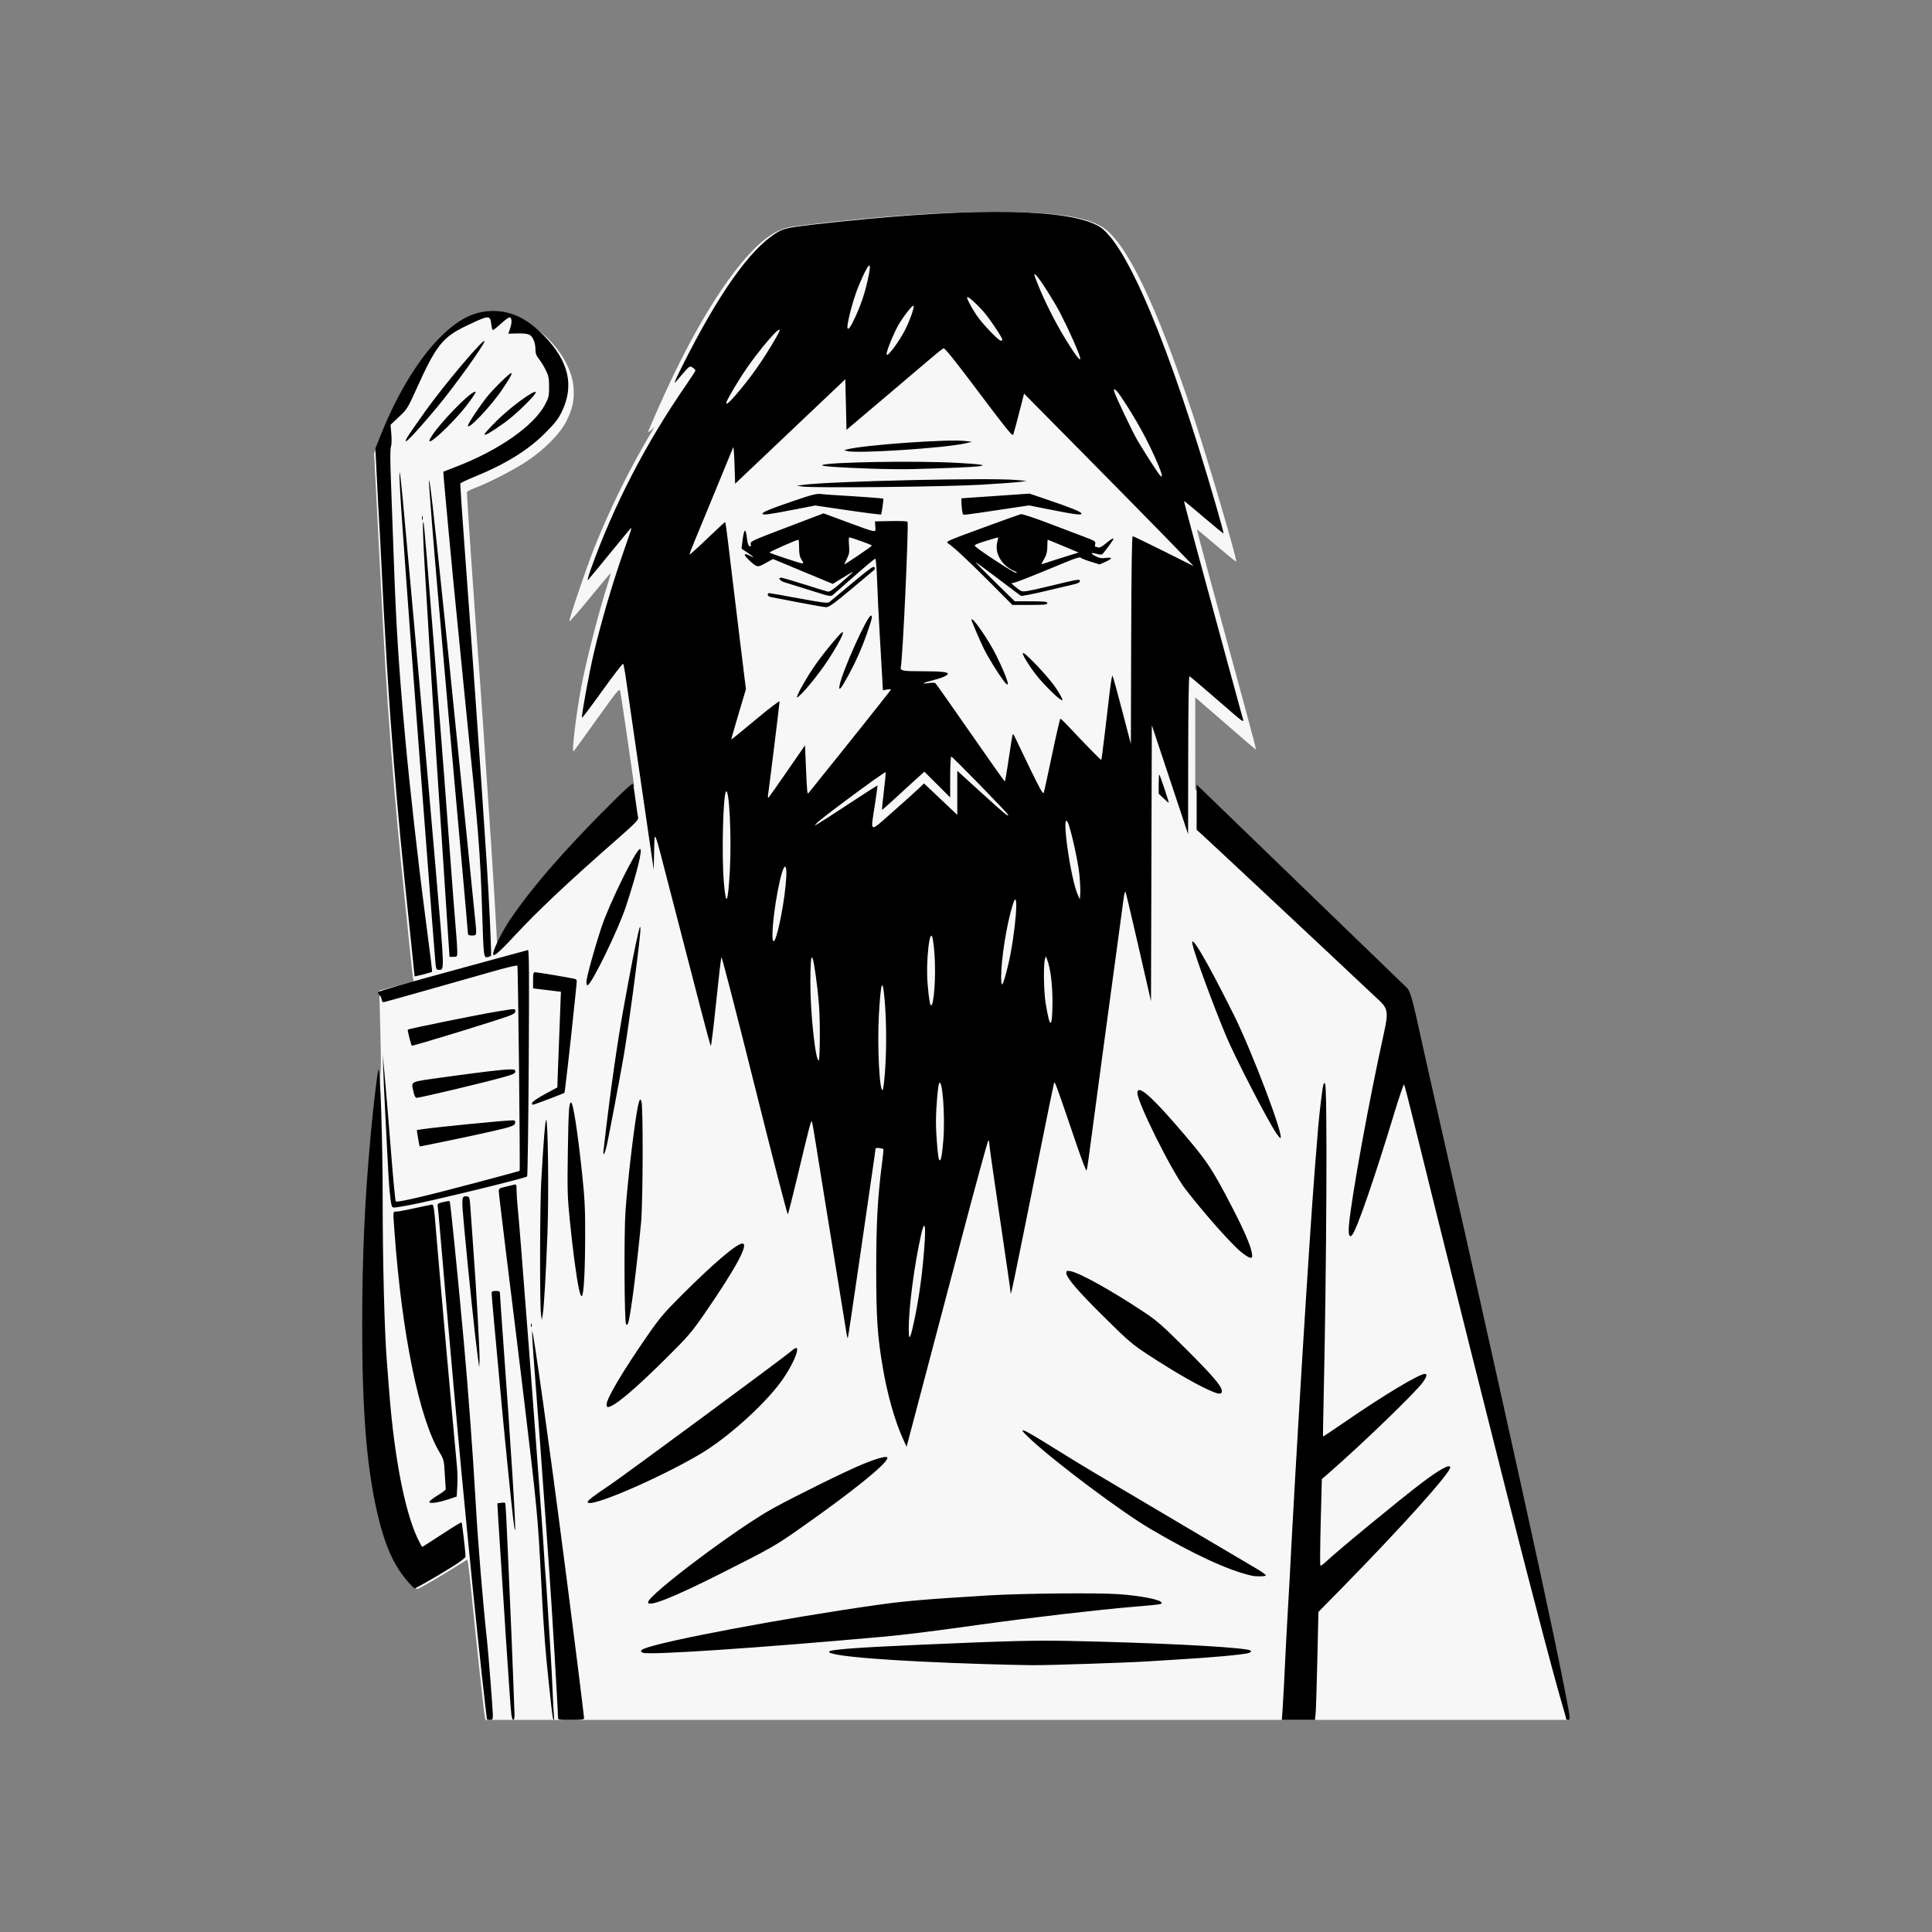 <svg width='256' height='256' version='1.1' viewBox='0 0 256 256' xmlns='http://www.w3.org/2000/svg'><rect x="0" y="0" width="256" height="256" fill="#808080" stroke="none"/><g transform='matrix(.157 0 0 .157 107.89 107.89)'><path d='m-277.96 762.13c-0.739-3.192-7.883-68.937-10.949-100.75-1.424-14.777-2.905-28.094-3.292-29.591l-0.703-2.723-9.951 6.238c-13.927 8.73-31.006 18.613-32.165 18.613-2.715 0-16.225-18.456-20.23-27.637-16.72-38.321-24.069-97.648-24.003-193.77 0.049-71.192 4.567-149.28 11.486-198.52 2.394-17.037 2.406-17.533 1.406-57.255l-0.702-27.9 28.911-7.714-0.506-3.072c-0.278-1.69-1.204-10.013-2.056-18.496-0.853-8.483-2.623-25.724-3.934-38.312-5.422-52.066-9.504-96.404-12.415-134.84-4.384-57.903-4.974-67.746-10.623-177.32l-3.78-73.333 4.318-10.754c16.872-42.02 39.76-77.151 60.828-93.362 11.274-8.675 26.055-14.351 37.498-14.398 29.049-0.12 63.869 33.326 65.724 63.13 0.644 10.345-0.911 17.555-5.972 27.7-5.405 10.834-18.69 24.284-33.838 34.26-10.939 7.204-32.038 18.041-43.39 22.288-3.482 1.302-6.535 2.882-6.784 3.51-0.375 0.945 6.978 107.57 10.626 154.1 0.558 7.115 1.899 26.147 2.98 42.292 1.081 16.146 2.858 42.342 3.949 58.214 3.594 52.288 7.641 118.03 8.027 130.36 0.017 0.547 1.921-2.594 4.231-6.98 12.803-24.31 41.096-58.595 85.125-103.15l26.228-26.544-5.609-39.134c-3.085-21.523-5.942-40.194-6.348-41.491-0.651-2.077-2.973 0.767-19.498 23.883-10.317 14.432-19.184 26.688-19.703 27.235-1.837 1.937 1.952-30.256 6.324-53.736 4.03-21.642 14.468-62.419 22.093-86.309 1.875-5.874 3.082-10.478 2.683-10.232-0.399 0.247-8.286 9.66-17.528 20.918-9.241 11.258-16.938 20.064-17.103 19.569-0.512-1.537 14.065-44.579 21.006-62.023 13.096-32.914 30.698-68.515 48.455-98.001l2.313-3.841-2.662 2.413c-1.464 1.327-2.662 2.13-2.662 1.784 0-1.231 12.927-30.454 20.155-45.562 31.68-66.22 64.508-111.99 88.81-123.82 6.166-3.001 8.909-3.621 23.883-5.401 62.384-7.416 113.9-10.987 158.82-11.01 49.214-0.025 75.997 3.61 90.883 12.333 20.513 12.022 45.929 64.506 77.867 160.8 12.266 36.983 36.937 120.94 35.856 122.02-0.212 0.212-7.712-5.871-16.667-13.518-8.955-7.647-16.386-13.799-16.513-13.672-0.21 0.21 14.147 53.336 40.397 149.47 5.38 19.703 9.636 35.978 9.458 36.165-0.279 0.295-7.323-5.726-45.001-38.467l-6.219-5.404v77.491l38.56 37.188c21.208 20.453 52.666 50.874 69.906 67.6 30.077 29.181 62.04 60.09 68.019 65.777 2.943 2.8 5.04 10.256 12.023 42.759 1.352 6.294 4.247 19.28 6.433 28.858 57.031 249.9 113.44 507.27 118.05 538.6l0.695 4.727h-912.7z' fill='#f7f7f7' stroke-width='.995'/><path d='m-276.26 763.6c-4e-3 -0.412-0.685-6.15-1.512-12.75-2.336-18.643-9.956-91.572-14.419-138-2.22-23.1-4.715-48.975-5.543-57.5-0.828-8.525-1.952-20.675-2.498-27-0.545-6.325-2.334-26.125-3.976-44-2.704-29.446-9.456-106.54-12.087-138-0.575-6.875-1.231-13.697-1.459-15.161-0.383-2.462-0.04-2.75 4.598-3.863 2.756-0.661 5.21-1.003 5.453-0.76 0.635 0.635 6.103 54.908 11.917 118.28 3.58 39.018 7.76 95.473 9.996 135 2.005 35.446 6.048 84.837 9.535 116.5 1.277 11.598 5.002 59.357 5.002 64.136 0 3.455-0.265 3.864-2.5 3.864-1.375 0-2.504-0.338-2.508-0.75zm20.621-4c-0.316-2.612-1.034-11.725-1.596-20.25-0.561-8.525-1.237-18.425-1.502-22-0.626-8.467-2.163-32.019-3.524-54-0.596-9.625-1.713-26.725-2.484-38-0.77-11.275-1.691-25.73-2.045-32.123l-0.644-11.623 3.135-0.46c1.724-0.253 3.284-0.198 3.467 0.123 0.36 0.631 1.242 16.555 2.11 38.083 0.299 7.425 1.188 27.675 1.974 45 0.786 17.325 1.909 44.55 2.495 60.5 0.586 15.95 1.163 31.363 1.283 34.251 0.28 6.729-1.866 7.13-2.669 0.499zm34.987 2.5c-1.002-5.135-5.725-50.287-6.617-63.25-0.53-7.7-1.194-17.15-1.475-21-0.282-3.85-1.194-20.5-2.027-37-2.312-45.801-3.584-59.135-13.55-142-4.318-35.906-5.65-46.77-15.411-125.74-3.585-29.009-6.519-53.8-6.519-55.091 0-2.015 0.743-2.514 5.25-3.528 2.888-0.65 6.263-1.449 7.5-1.776 2.113-0.559 2.25-0.29 2.25 4.416 0 2.756 0.446 9.446 0.99 14.867 0.545 5.421 1.904 21.556 3.022 35.856 5.871 75.125 7.269 93.332 10.946 142.5 6.564 87.774 7.002 93.805 8.057 111 0.557 9.075 1.217 18.525 1.468 21 0.25 2.475 0.922 12.15 1.492 21.5 0.57 9.35 1.694 27.125 2.498 39.5 0.804 12.375 1.717 29.475 2.029 38 0.312 8.525 0.782 17.188 1.044 19.25 0.515 4.039-0.223 5.208-0.947 1.5zm4.401-0.038c0-5.925-5.629-100.05-7.458-124.71-0.265-3.575-1.184-16.625-2.042-29-2.432-35.071-8.791-120.99-11.111-150.12-0.859-10.79-1.411-20.69-1.226-22 0.52-3.68 15.28 101.45 26.412 188.12 1.377 10.725 3.16 24.45 3.962 30.5 3.042 22.957 13.464 106.55 13.464 107.99 0 1.25-1.87 1.506-11 1.506-10.795 0-11-0.043-11-2.288zm611.44-4.962c0.497-6.556 1.587-27.376 3.077-58.75 0.3-6.325 0.96-18.25 1.466-26.5 0.506-8.25 1.171-19.95 1.478-26 4.962-97.891 16.209-281.39 21.085-344 2.88-36.973 3.512-44.132 4.995-56.5 2.117-17.664 2.481-19.374 3.83-18.025 2.054 2.053 1.345 153.83-1.258 269.53-0.346 15.4-0.555 28.147-0.465 28.326 0.091 0.179 8.644-5.515 19.006-12.654 31.885-21.967 62.191-40.172 66.873-40.172 2.287 0 1.748 2.306-1.659 7.1-6.04 8.499-51.481 52.358-79.301 76.542l-5.915 5.142-0.928 36.174c-0.511 19.896-0.65 36.452-0.31 36.793 0.34 0.34 2.298-0.969 4.351-2.91 9.899-9.363 62.276-52.495 80.78-66.523 15.415-11.686 24.451-16.648 24.451-13.428 0 4.798-40.555 49.982-91.356 101.78l-19.856 20.247-0.914 40.289c-0.503 22.159-1.163 42.652-1.466 45.539l-0.552 5.25h-27.961zm239.56 6.715c0-0.294-1.54-5.807-3.423-12.25-4.36-14.922-11.618-41.772-20.063-74.215-3.651-14.025-7.929-30.45-9.507-36.5-14.078-53.966-77.006-304.54-96.059-382.5-3.965-16.225-7.518-29.845-7.895-30.266-0.377-0.421-4.204 10.829-8.504 25-16.31 53.749-31.026 96.404-35.108 101.76-2.468 3.239-3.596 0.123-2.892-7.995 2.013-23.23 16.981-105.45 29.575-162.46 3.866-17.5 3.326-20.558-4.964-28.119-3.113-2.839-8.81-8.17-12.66-11.846-11.067-10.567-130.25-122.09-135.64-126.93l-4.857-4.355v-38.159l9.75 9.393c5.362 5.166 16.275 15.722 24.25 23.457 7.975 7.735 20.8 20.133 28.5 27.551 7.7 7.418 28.4 27.432 46 44.477 32.898 31.861 63.818 61.734 68.848 66.517 2.936 2.792 4.911 9.84 12.185 43.475 1.308 6.05 5.801 26.075 9.983 44.5 25.199 111.01 28.793 127 53.951 240 31.779 142.74 47.314 214.5 56.391 260.5 5.56 28.176 5.728 29.496 3.757 29.496-0.887 0-1.613-0.241-1.613-0.535zm-491-46.561c-78.46-2.423-131.6-6.637-131.18-10.404 0.205-1.855 21.371-3.47 78.179-5.964 72.314-3.175 96.173-3.773 125.5-3.142 69.497 1.494 131.17 4.48 148.75 7.202 3.976 0.615 4.834 1.775 2.091 2.827-3.887 1.492-32.897 4.099-67.841 6.098-4.95 0.283-12.375 0.745-16.5 1.026-16.774 1.144-85.469 3.428-99 3.291-7.975-0.081-25.975-0.501-40-0.934zm-288.25-9.52c-2.564-0.778-2.138-2.28 1-3.525 17.034-6.756 117.6-25.637 195.75-36.752 24.047-3.42 39.945-4.789 94.5-8.136 28.416-1.743 92.818-2.359 110.5-1.056 17.167 1.265 33.039 4.195 35.373 6.529 1.919 1.919 1.097 2.067-22.373 4.031-30.227 2.53-87.578 9.19-129.5 15.04-43.783 6.109-64.478 8.678-84 10.428-106.11 9.51-194.7 15.427-201.25 13.44zm4.25-42.631c0-6.171 76.019-63.25 105.97-79.565 21.111-11.501 61.238-31.235 75.115-36.939 13.172-5.415 20.919-7.398 20.919-5.355 0 4.683-29.594 28.575-73.57 59.395-21.393 14.993-23.495 16.195-65.119 37.234-41.642 21.048-63.311 29.683-63.311 25.23zm-202.88-17.611c-12.086-13.95-19.592-31.103-26.012-59.434-8.701-38.4-12.396-85.201-12.373-156.71 0.019-58.717 2.152-105.97 7.335-162.5 1.987-21.67 5.69-52.597 6.381-53.288 1.545-1.545 3.569 60.189 3.567 108.79-2e-3 53.112 1.526 112.66 3.53 137.5 0.266 3.3 1.161 14.775 1.989 25.5 4.245 54.994 13.116 100.86 23.934 123.75 1.885 3.987 3.651 7.25 3.925 7.25 0.274 0 7.751-4.771 16.614-10.602 8.863-5.831 16.335-10.381 16.605-10.112 0.448 0.448 3.315 25.056 3.361 28.853 0.012 1.018-4.242 4.282-11.23 8.618-13.927 8.639-30.632 18.243-31.73 18.243-0.452 0-3.105-2.636-5.896-5.858zm712.38-4.828c-19.937-4.526-49.663-18.288-86.177-39.898-24.232-14.341-78.729-55.13-100.13-74.942-13.269-12.285-8.971-10.632 20.805 8.003 10.725 6.712 26.025 16.04 34 20.73 17.852 10.497 40.733 24.041 87.5 51.792 19.8 11.749 40.605 24.036 46.234 27.303 5.629 3.268 9.989 6.336 9.691 6.819-0.552 0.893-8.287 1.018-11.925 0.192zm-623.4-48.564c-1.929-16.748-6.824-65.273-9.558-94.75-5.907-63.679-8.544-92.97-8.544-94.923 0-1.707 0.623-2.077 3.5-2.077 2.96 0 3.501 0.347 3.509 2.25 5e-3 1.238 1.129 17.55 2.497 36.25 6.56 89.658 11.198 163.5 10.27 163.5-0.272 0-1.025-4.612-1.674-10.25zm-70.586-13.932c0.309-0.806 3.582-3.295 7.273-5.532 3.691-2.236 6.621-4.499 6.51-5.027-0.11-0.529-0.497-6.316-0.859-12.86-0.64-11.577-0.766-12.081-4.647-18.621-17.059-28.744-31.51-99.647-37.763-185.28-1.361-18.63-1.455-17.5 1.466-17.5 2.124 0 6.936-0.947 28.676-5.642 3.152-0.681 2.861-2.17 5.298 27.142 2.79 33.561 13.203 150.46 17.281 194 0.412 4.4 0.524 11.825 0.249 16.5l-0.5 8.5-6.947 2.321c-9.221 3.08-16.815 4.026-16.036 1.998zm133.48 0.266c0-1.25 5.457-5.413 18.5-14.111 11.176-7.453 147.27-107.88 153.28-113.12 4.347-3.781 5.623-3.678 4.84 0.393-1.031 5.357-7.306 17.148-13.753 25.843-14.836 20.01-45.619 47.48-67.892 60.586-36.566 21.517-94.98 46.367-94.98 40.405zm266.07-53.496c-6.839-15.073-13.113-37.31-17.013-60.296-4.458-26.274-5.486-41.802-5.481-82.792 4e-3 -39.065 1.182-60.37 4.97-89.941 0.771-6.017 1.267-11.075 1.103-11.24-0.962-0.962-6.653-1.422-6.653-0.538 0 0.568-1.142 8.836-2.538 18.375-1.396 9.539-6.575 45.21-11.51 79.269-4.935 34.059-9.148 62.102-9.363 62.317-0.215 0.215-0.664-1.327-0.998-3.426-0.334-2.1-3.494-21.592-7.023-43.317-3.529-21.725-8.682-53.45-11.451-70.5-2.769-17.05-6.201-38.425-7.627-47.5-1.426-9.075-2.853-17.175-3.17-18-0.648-1.683-2.023 3.537-12.379 47-3.997 16.775-7.583 30.867-7.97 31.315-0.387 0.448-13.011-48.484-28.053-108.74-15.043-60.255-27.641-109-27.996-108.32-0.355 0.682-2.374 18.001-4.487 38.487-2.113 20.486-4.128 36.911-4.478 36.5-0.35-0.411-4.577-16.047-9.392-34.747-4.815-18.7-10.701-41.425-13.08-50.5-2.379-9.075-8.444-32.475-13.478-52-12.29-47.668-11.434-45.72-11.865-27l-0.357 15.5-3.352-23c-1.843-12.65-6.765-46.4-10.937-75-4.172-28.6-8.307-57.175-9.189-63.5-0.882-6.325-1.92-11.86-2.306-12.301-0.386-0.441-8.304 9.806-17.595 22.77-9.291 12.964-17.019 23.19-17.174 22.725-0.559-1.678 5.917-37.079 9.913-54.194 5.687-24.353 15.397-57.752 23.84-82 8.452-24.273 8.623-24.828 7.261-23.5-0.564 0.55-8.559 10.225-17.767 21.5s-17.38 21.175-18.162 22c-0.781 0.825 0.355-3.45 2.525-9.5 19.287-53.774 46.409-106.16 80.376-155.24 4.279-6.184 7.78-11.645 7.78-12.135 0-0.49-1.076-1.597-2.392-2.459-2.338-1.532-2.513-1.428-7.75 4.568-2.947 3.374-5.935 6.84-6.64 7.702-2.455 3.001 1.813-6.306 11.203-24.433 29.978-57.869 55.847-92.451 77.34-103.38 4.741-2.412 13.482-3.733 50.073-7.57 116.67-12.234 193.5-10.845 218.75 3.953 23.163 13.575 60.095 101.71 98.917 236.05 3.61 12.493 6.401 22.877 6.202 23.076-0.199 0.199-7.717-5.933-16.706-13.628-8.989-7.694-16.468-13.865-16.62-13.714-0.152 0.152 4.371 17.362 10.05 38.245 5.679 20.883 16.488 60.694 24.021 88.469 7.532 27.775 14.316 52.648 15.075 55.274 1.716 5.934 3.635 7.256-22.897-15.774-11.406-9.9-21.163-18.15-21.683-18.333-0.588-0.207-0.984 24.977-1.047 66.5l-0.101 66.833-30.608-92-0.345 116.5-0.345 116.5-10.305-45c-5.668-24.75-10.658-45.889-11.09-46.976-0.546-1.373-1.141 0.76-1.952 7-0.642 4.937-2.309 17.301-3.705 27.476-5.74 41.84-24.376 180.22-25.521 189.5-0.678 5.5-1.531 10.344-1.895 10.765-0.364 0.421-4.151-9.479-8.415-22-17.729-52.051-18.339-53.716-18.957-51.726-0.335 1.079-5.089 24.236-10.564 51.461-25.781 128.2-26.096 129.71-26.096 125.13 0-1.1-3.439-24.762-14.03-96.534-2.183-14.795-3.97-27.957-3.97-29.25 0-1.293-0.361-2.351-0.801-2.351-0.441 0-10.62 37.238-22.62 82.75-12.001 45.513-25.141 95.35-29.201 110.75-4.06 15.4-9.584 36.325-12.274 46.5l-4.892 18.5zm8.293-93.67c5.113-22.048 8.638-47.619 10.225-74.167 0.809-13.535-0.519-15.777-2.961-5-5.919 26.118-10.67 62.282-10.6 80.687 0.034 9.111 0.97 8.685 3.337-1.52zm25.875-158.5c1.587-20.17-0.793-52.191-3.548-47.734-1.058 1.712-2.695 21.34-2.695 32.315 0 10.974 1.637 30.603 2.695 32.315 1.345 2.176 2.469-3.177 3.548-16.896zm-49.305-56.919c1.345-17.849 1.345-40.168-1.02e-4 -57.941-1.778-23.49-3.392-20.518-5.098 9.382-1.492 26.158 0.545 66.096 3.232 63.379 0.446-0.451 1.286-7.12 1.866-14.82zm-54.937-32.134c0-15.359-0.575-26.288-2.011-38.191-4.091-33.925-5.989-35.523-5.989-5.042 0 26.018 4.466 66.933 7.126 65.288 0.481-0.297 0.874-10.222 0.874-22.056zm196.34-26.526c0.114-14.913-1.735-29.683-4.612-36.84l-1.005-2.5-0.76 2.5c-1.354 4.455-0.997 27.219 0.582 37 3.598 22.298 5.625 22.242 5.795-0.16zm-100.95-1.09c2.415-12.96 2.448-37.831 0.071-52-2.397-14.281-6.218 17.393-4.494 37.249 1.147 13.207 1.96 18.001 3.054 18.001 0.42 0 1.036-1.462 1.369-3.25zm63.175-29.352c6.559-26.39 10.149-71.356 4.16-52.103-5.043 16.211-9.69 45.243-9.709 60.655-0.013 10.39 1.371 8.257 5.549-8.552zm-195.14-26.45c5.277-17.769 10.059-53.48 7.72-57.658-2.819-5.038-11.125 38.178-11.139 57.959-4e-3 6.188 1.532 6.052 3.419-0.301zm-39.354-55.386c1.533-28.003-0.616-70.339-3.346-65.922-2.475 4.005-3.619 53.746-1.753 76.201 1.823 21.933 3.523 18.505 5.099-10.279zm294.92 3.437c-1.106-10.897-7.569-39.651-9.81-43.643-5.751-10.245 2.452 48.256 8.643 61.643l1.619 3.5 0.357-5c0.196-2.75-0.168-10.175-0.81-16.5zm-135.78-71.823 4.709-4.522 28.081 26.542v-37.191l20.044 18.231c19.69 17.91 23.59 21.139 22.829 18.903-0.566-1.663-46.894-49.141-47.951-49.141-0.527 0-0.922 7.387-0.922 17.233v17.233l-21.794-21.726-10.853 9.832c-5.969 5.408-13.933 12.699-17.698 16.202-3.765 3.503-6.989 6.225-7.164 6.048-0.176-0.177 0.529-7.273 1.565-15.768 1.037-8.495 1.689-15.642 1.45-15.881-0.748-0.748-54.761 39.2-58.042 42.928l-1.964 2.232 3.373-1.917c1.855-1.054 13.772-8.75 26.482-17.101 12.71-8.351 23.208-15.086 23.329-14.965 0.121 0.121-0.878 7.404-2.218 16.185-3.756 24.596-5.226 23.965 14.785 6.349 9.488-8.352 19.369-17.22 21.959-19.707zm-110.58-15.177 14.87-21.5 0.834 20c0.769 18.44 1.076 21.566 2.001 20.417 34.241-42.499 69.664-86.98 69.664-87.476 0-0.365-1.525-0.377-3.388-0.027l-3.388 0.636-0.675-12.274c-0.371-6.751-1.311-23.074-2.089-36.274-0.778-13.2-1.72-32.663-2.093-43.25-0.373-10.587-1.044-19.25-1.491-19.25-0.803 0-8.388 6.378-24.876 20.919-4.675 4.123-9.468 8.34-10.652 9.371-2.121 1.848-2.398 1.796-19.5-3.642-9.541-3.034-19.261-6.067-21.598-6.74-4.028-1.16-5.962-3.907-2.751-3.907 0.824 0 9.487 2.538 19.25 5.641 9.763 3.103 18.712 5.845 19.887 6.095 1.571 0.334 4.347-1.465 10.5-6.803 4.6-3.992 9.039-7.923 9.864-8.736 1.953-1.925 0.935-1.394-8.793 4.583l-7.293 4.481-50.413-21-6.304 3.449c-7.128 3.899-7.038 3.919-14.696-3.256-4.324-4.051-3.588-5.586 1.432-2.989 4.544 2.35 3.729 1.295-1.975-2.558l-5.043-3.406 0.596-5c1.453-12.19 2.837-13.433 3.981-3.574 0.453 3.905 1.208 6.129 2.21 6.513 1.18 0.453 1.39 0.059 0.935-1.754-0.563-2.242 0.679-2.82 30.453-14.155l31.04-11.817 19.686 7.268c25.945 9.578 24.43 9.332 24.018 3.901l-0.332-4.382 13.42-0.28c7.381-0.154 13.706 0.071 14.055 0.5 1.202 1.475-3.981 114.95-5.59 122.39-0.764 3.533 0.816 3.86 18.74 3.877 14.969 0.014 20.875 0.612 20.875 2.113 0 1.399-5.29 3.703-12.611 5.492-8.239 2.014-10.405 3.403-3.688 2.364 2.639-0.408 5.259-0.37 5.821 0.084 0.562 0.454 13.837 19.288 29.5 41.852 15.663 22.565 28.74 41.045 29.061 41.067 0.32 0.022 1.869-8.96 3.443-19.959 1.573-11 3.114-20 3.424-20 0.31 0 1.21 1.462 2.002 3.25 0.791 1.788 6.357 13.375 12.369 25.75 8.425 17.341 11.097 22.041 11.653 20.5 0.397-1.1 3.57-15.612 7.051-32.25 3.481-16.638 6.632-30.25 7.001-30.25 0.369 0 3.309 2.812 6.533 6.25 14.755 15.733 27.646 28.881 27.985 28.542 0.204-0.204 1.504-10.028 2.889-21.832 1.385-11.803 3.277-27.89 4.206-35.748 0.928-7.858 1.989-13.933 2.357-13.5 0.368 0.433 4.007 13.583 8.088 29.222l7.418 28.435 0.255-87.685c0.168-57.75 0.598-87.685 1.258-87.685 0.551 0 12.354 5.679 26.229 12.621l25.226 12.621-19.239-19.871c-10.581-10.929-42.78-43.685-71.553-72.791l-52.314-52.92-4.22 16.42c-2.321 9.031-4.558 17.259-4.972 18.284-0.601 1.491-6.412-5.682-29.027-35.832-19.707-26.272-28.713-37.528-29.718-37.142-0.794 0.304-5.376 3.912-10.184 8.018-4.808 4.105-22.916 19.469-40.241 34.142l-31.5 26.679-1-42.727-93 88.202-0.5-16.102c-0.275-8.856-0.79-15.427-1.144-14.602-0.354 0.825-7.01 17.025-14.79 36-7.78 18.975-16.001 38.89-18.267 44.255-2.267 5.365-3.936 9.938-3.71 10.163 0.226 0.224 6.937-5.833 14.912-13.462 7.975-7.628 14.738-13.889 15.03-13.913 0.291-0.024 1.316 6.819 2.276 15.207 0.961 8.387 4.796 40.14 8.523 70.561l6.776 55.311-6.292 21.116c-3.461 11.614-6.184 21.217-6.053 21.341 0.132 0.124 9.352-7.392 20.489-16.701 11.774-9.841 20.25-16.273 20.25-15.366 0 1.592-8.515 70.724-9.605 77.987-0.394 2.626-0.263 3.657 0.383 3 0.541-0.55 7.675-10.675 15.853-22.5zm226.33-63.541c-6.678-6.136-13.041-12.962-17.371-18.635-5.685-7.449-10.742-15.882-10.271-17.128 0.761-2.01 21.803 20.2 28.018 29.573 3.198 4.823 5.635 9.305 5.417 9.959-0.227 0.682-2.7-0.927-5.793-3.769zm-214.91-6.168c8.461-15.417 16.862-27.174 31.29-43.791 8.16-9.398 3.751 1.26-8.067 19.5-8.428 13.008-24.156 32-26.501 32-0.524 0 0.95-3.469 3.278-7.709zm32.638-2.541c2.378-12.114 23.37-58.75 26.444-58.75 1.533 0 0.953 2.623-3.243 14.684-4.721 13.57-9.797 24.876-17.09 38.066-5.346 9.67-7.187 11.477-6.112 6zm138.75-3.296c-4.884-6.321-13.545-20.361-17.24-27.947-3.45-7.084-10.195-22.928-10.195-23.95 0-3.777 14.247 16.66 20.685 29.673 9.764 19.735 12.962 30.263 6.75 22.224zm-172.44-66.4c-10.725-2.079-21.188-4.087-23.25-4.462-2.302-0.419-3.75-1.244-3.75-2.137 0-0.8 0.562-1.447 1.25-1.437 0.688 0.01 12.023 2.018 25.191 4.464 19.181 3.563 24.25 4.205 25.499 3.233 0.857-0.668 9.58-7.935 19.386-16.149 13.91-11.652 18.023-14.619 18.715-13.5 0.56 0.906 0.44 1.838-0.327 2.528-0.668 0.601-9.385 7.914-19.372 16.25-14.415 12.032-18.744 15.139-21 15.073-1.563-0.046-11.616-1.784-22.341-3.863zm160.99-16.646c-18.004-18.104-31.142-30.364-35.8-33.408-2.184-1.427-0.804-2.046 28.507-12.783 16.942-6.206 31.703-11.513 32.803-11.794 1.142-0.292 10.584 2.755 22 7.099 11 4.186 24.833 9.433 30.74 11.66 10.086 3.804 10.704 4.196 10.142 6.434-0.339 1.353-0.154 2.384 0.428 2.384 0.565 0 1.681 0.251 2.481 0.558 0.841 0.323 3.43-1.153 6.143-3.5 4.578-3.963 7.431-5.311 5.941-2.808-1.598 2.685-8.377 11.634-9.196 12.14-0.476 0.294-2.554 0.069-4.616-0.5-5.195-1.435-5.55-0.434-0.72 2.03 3.162 1.613 5.058 1.919 8.753 1.412 5.795-0.794 5.341 0.718-1.067 3.553l-4.389 1.941-7.747-2.39c-4.261-1.315-8.026-2.842-8.367-3.394-0.376-0.608-4.544 0.619-10.573 3.113-37.455 15.492-46.072 18.827-47.425 18.357-1.905-0.662 4.65 4.939 7.743 6.617 1.931 1.047 5.545 0.442 24.161-4.045 24.961-6.017 25.568-6.114 25.568-4.107 0 0.953-1.773 1.881-5 2.618-2.75 0.628-13.712 3.221-24.361 5.764-10.648 2.543-19.873 4.312-20.5 3.933-0.627-0.379-9.316-6.9-19.31-14.491-9.993-7.59-18.465-13.801-18.825-13.801-0.36 0 6.916 7.408 16.17 16.463l16.825 16.463 13.75 0.037c11.539 0.031 13.75 0.278 13.75 1.537 0 1.266-2.307 1.5-14.76 1.5h-14.76l-18.49-18.592zm20.01-10.08c-10.72-4.623-16.787-15.196-14.166-24.689 0.553-2.001 0.774-3.639 0.492-3.639-0.282 0-5.018 1.399-10.524 3.11-8.395 2.608-9.792 3.327-8.656 4.454 3.544 3.518 32.595 22.417 34.354 22.35 1.415-0.054 0.976-0.518-1.5-1.586zm44.458-12.468 9.958-3.074-12.851-5.393c-7.068-2.966-13.012-5.393-13.208-5.393-0.196 0-0.362 2.587-0.369 5.75-9e-3 4.277-0.649 6.865-2.5 10.102-1.368 2.394-2.488 4.507-2.488 4.696 0 0.189 2.587-0.547 5.75-1.635 3.163-1.089 10.231-3.363 15.708-5.053zm-256.85-35.686c-0.762-1.232 6.373-4.187 27.383-11.34 14.472-4.927 18.269-5.863 22-5.424 2.48 0.292 9.235 0.797 15.01 1.123 14.928 0.842 37.355 2.481 37.563 2.745 0.362 0.458-1.381 12.874-1.877 13.37-0.284 0.284-12.904-1.3-28.046-3.519l-27.529-4.035-17.306 3.359c-21.807 4.233-26.487 4.873-27.198 3.722zm168.99-0.312c-0.912-2.903-1.573-12.862-0.854-12.874 0.417-6e-3 13.451-0.895 28.964-1.974l28.205-1.962 14.295 4.841c20.261 6.862 29.066 10.407 29.563 11.904 0.566 1.706-5.091 0.998-27.238-3.409l-16.97-3.377-23.03 3.435c-34.859 5.199-32.453 4.95-32.935 3.416zm-135.1-22.756-5-0.687 5.5-0.749c22.559-3.071 157.18-6.156 179.72-4.119l8.783 0.794-5 0.765c-2.75 0.421-17.825 1.523-33.5 2.45-29.782 1.761-140.65 2.9-150.5 1.546zm57.847-15.113c-28.96-1.015-43.012-2.042-41.272-3.016 4.506-2.522 78.965-3.771 113.42-1.903 37.961 2.058 27.052 3.601-37.5 5.304-7.425 0.196-23.019 0.023-34.653-0.385zm-20.347-14.877-2.5-0.741 2.571-0.662c14.574-3.754 85.075-8.767 99.429-7.071l6 0.709-5.5 1.26c-17.657 4.046-91.981 8.88-100 6.504zm9.757 87.883c6.153-4.125 11.2-7.785 11.215-8.134 0.025-0.562-17.622-6.866-19.221-6.866-0.349 0-0.397 3.038-0.106 6.75 0.458 5.844 0.197 7.394-1.945 11.546-1.361 2.638-2.172 4.663-1.802 4.5 0.37-0.163 5.706-3.671 11.859-7.796zm-46.756 6.465c0-0.294-0.787-1.736-1.748-3.203-1.23-1.877-1.748-4.681-1.75-9.463-9.88e-4 -3.738-0.282-6.797-0.624-6.797-1.656-3e-3 -24.883 10.327-24.371 10.839 0.691 0.691 25.405 8.908 27.243 9.058 0.687 0.056 1.25-0.139 1.25-0.434zm298.99-84.103c-8.174-19.132-18.476-37.839-31.177-56.612-3.986-5.891-6.519-7.58-5.251-3.5 1.473 4.743 15.726 34.578 19.705 41.25 6.207 10.406 16.73 26.742 18.568 28.827 2.991 3.391 2.326-0.202-1.845-9.964zm-356.18-57.3c13.165-15.258 23.091-29.385 34.536-49.15 11.406-19.699-15.995 11.361-30.572 34.654-7.032 11.237-11.772 19.65-11.772 20.894 0 1.787 2.547-0.3 7.808-6.398zm288.91-37.27c-4.837-12.047-13.555-30.348-18.243-38.295-10.924-18.515-18.477-29.154-18.477-26.025 0 0.261 1.305 3.748 2.899 7.75 5.575 13.991 14.827 32.386 23.024 45.776 11.595 18.94 15.726 23.069 10.797 10.793zm-154.73-3.543c2.74-3.712 6.514-9.675 8.386-13.25 4.484-8.561 8.807-20.768 7.615-21.504-0.971-0.6-8.351 8.848-12.684 16.24-1.365 2.329-3.949 7.729-5.74 12-6.32 15.064-5.505 17.256 2.422 6.514zm91.008-6.097c0-1.938-11.35-18.725-16.531-24.45-6.277-6.936-12.309-12.196-13.09-11.415-0.702 0.702 3.035 7.907 7.891 15.212 4.501 6.771 18.515 21.5 20.457 21.5 0.7 0 1.274-0.381 1.274-0.847zm-126.57-14.023c6.77-13.359 11.17-26.325 14.046-41.391 2.388-12.505-1.063-8.434-8.902 10.501-3.43 8.286-7.647 22.96-9.055 31.51-0.954 5.79 0.803 5.511 3.91-0.621zm-207.43 912.74c0-5.135 13.697-28.18 35.112-59.076 9.714-14.014 13.744-18.736 28.84-33.791 26.732-26.659 45.985-43 50.661-43 5.76 0-5.468 20.787-32.01 59.257-10.88 15.77-13.659 18.994-32.527 37.743-26.859 26.688-43.976 41-49.037 41-0.572 0-1.04-0.96-1.04-2.134zm513-10.287c-10.765-4.009-32.515-16.374-56.641-32.2-12.818-8.408-16.248-11.364-36.652-31.578-22.219-22.012-31.706-33.096-31.706-37.042 0-1.751 0.467-1.945 3.501-1.453 7.51 1.219 34.537 16.241 61.851 34.379 11.209 7.443 15.691 11.365 35.059 30.675 22.771 22.702 30.342 31.464 30.818 35.665 0.33 2.911-1.417 3.347-6.229 1.555zm-621.74-30.079c-2.057-14.926-7.743-69.224-11.396-108.81-2.462-26.679-2.42-27.093 2.636-26.446 1.819 0.233 2.067 1.295 2.742 11.756 0.408 6.325 1.415 20.5 2.237 31.5 2.63 35.168 5.642 88.923 5.326 95.059l-0.306 5.941zm44.898-26.5c0-1.375 0.227-1.938 0.504-1.25 0.277 0.688 0.277 1.812 0 2.5-0.277 0.688-0.504 0.125-0.504-1.25zm80.257-1.079c-1.415-2.199-1.755-77.054-0.433-95.421 2.138-29.705 8.503-81.888 11.092-90.945 1.026-3.588 1.232-3.769 2.277-2 1.62 2.743 1.417 85.539-0.253 102.95-3.759 39.185-8.898 79.083-10.873 84.421-0.713 1.927-1.082 2.131-1.81 1zm-71.731-7.921c-1.144-7.42-0.991-92.024 0.204-113 1.884-33.053 3.272-50.463 4.092-51.333 1.582-1.677 2.361 64.086 1.134 95.833-1.377 35.637-2.913 62.012-3.99 68.5l-0.747 4.5zm31.922-22.142c-2.119-9.875-5.014-31.743-7.66-57.858-1.954-19.287-2.121-25.205-1.624-57.5 0.534-34.659 0.981-41.5 2.712-41.5 1.786 0 5.573 24.518 9.457 61.22 2.066 19.523 2.499 28.547 2.452 51-0.063 29.808-1.107 49.344-2.723 50.96-0.714 0.714-1.526-1.25-2.614-6.322zm558.89-30.785c-8.507-6.991-31.264-32.702-47.039-53.144-11.43-14.811-40.457-72.973-40.457-81.063 0-7.103 10.237 1.245 31.435 25.635 27.158 31.247 30.579 36.245 48.604 71 9.915 19.118 15.574 32.232 16.555 38.361 0.579 3.62 0.426 4.139-1.22 4.139-1.035 0-4.58-2.217-7.878-4.928zm-716.23-37.905c-1.472-0.91-2.937-16.089-4.263-44.167-0.584-12.375-1.483-30.15-1.997-39.5-0.514-9.35-1.155-23.3-1.423-31l-0.488-14 1.88 20.5c1.034 11.275 3.329 38.95 5.101 61.5 1.771 22.55 3.582 41.407 4.024 41.904 1.067 1.199 24.472-4.262 68.628-16.014 19.645-5.229 35.797-9.593 35.892-9.698 0.594-0.66-1.267-172.67-1.875-173.28-0.414-0.414-8.964 1.578-19 4.425-10.036 2.847-34.898 9.904-55.248 15.68-20.35 5.777-37.675 10.611-38.5 10.742-0.933 0.148-1.621-0.706-1.821-2.261-0.176-1.375-1.02-3.041-1.875-3.702-0.855-0.661-1.327-1.786-1.05-2.5 0.296-0.762 26.261-8.279 62.875-18.202 34.304-9.297 62.909-17.099 63.568-17.337 0.927-0.335 1.068 21.099 0.625 94.904-0.315 52.435-0.928 95.726-1.361 96.201-1.265 1.386-79.846 20.55-98.461 24.013-12.847 2.39-14.034 2.529-15.23 1.79zm178.22-48.207c5.691-49.912 11.659-91.686 17.994-125.96 0.762-4.125 2.345-12.675 3.516-19 3.954-21.347 8.209-41.491 9.083-43 0.519-0.896 0.645 1.117 0.313 5-1.476 17.267-10.228 82.338-13.987 104-3.248 18.718-12.08 65.461-14.076 74.5-1.818 8.231-3.59 11.011-2.842 4.46zm-155.86-5.71c-0.289-1.512-0.807-4.617-1.151-6.9l-0.625-4.15 3.821-0.596c11.171-1.742 70.462-7.582 77.141-7.598 1.806-4e-3 2.249 0.469 2 2.139-0.381 2.559-2.612 3.301-25.32 8.428-13.18 2.976-53.872 11.427-55.02 11.427-0.177 0-0.558-1.238-0.847-2.75zm723.55-8.5c-7.275-10.6-35.151-64.676-42.598-82.636-11.474-27.67-25.927-67.083-28.004-76.364-2.516-11.245 11.881 13.207 34.591 58.75 15.766 31.616 43.32 104.5 39.507 104.5-0.319 0-1.892-1.913-3.497-4.25zm-628.01-25.389c0.22-1.141 4.308-3.97 10.842-7.503l10.489-5.671 0.202-7.343c0.159-5.806 1.915-52.003 2.653-69.844l0.145-3.5-23.5-2.869v-6.816c0-5.861 0.249-6.816 1.775-6.816 1.75 0 28.533 4.485 33.042 5.533 2.156 0.501 2.277 0.902 1.739 5.753-0.318 2.868-1.475 13.989-2.572 24.714-2.517 24.612-7.166 65.404-7.5 65.8-0.311 0.37-22.088 8.692-25.327 9.679-1.921 0.585-2.279 0.385-1.989-1.119zm-100.09-9.41c-1.985-9.258-4.207-8.174 25.167-12.277 31.532-4.405 50.736-6.673 56.494-6.673 3.486 0 4.256 0.337 4.256 1.863 0 1.496-1.825 2.378-9.25 4.471-16.974 4.786-71.064 17.665-74.189 17.665-0.867 0-1.806-1.913-2.479-5.049zm-3.504-45.575c-0.915-3.643-1.532-6.754-1.372-6.912 0.819-0.807 60.894-12.967 76.526-15.489 14.904-2.405 14.267-2.403 14.267-0.046 0 1.427-1.468 2.477-5.649 4.042-10.244 3.833-79.346 25.03-81.597 25.03-0.281 0-1.26-2.981-2.175-6.624zm149.42-47.209c0-3.546 6.494-27.223 12.497-45.562 6.491-19.829 29.458-66.605 32.704-66.605 2.434 0-2.336 19.531-11.844 48.5-6.439 19.617-29.302 66.5-32.429 66.5-0.51 0-0.928-1.275-0.928-2.833zm-145-4.76c0-0.256-1.125-11.14-2.499-24.186-8.723-82.794-11.013-106.57-14.953-155.22-4.315-53.28-7.594-106.14-11.043-178-0.529-11.015-0.931-18.329-2.037-37-0.277-4.675-0.964-18.085-1.527-29.8l-1.024-21.3 4.671-11.7c14.197-35.563 33.282-66.372 52.254-84.354 14.85-14.076 27.487-19.975 42.707-19.936 15.245 0.038 28.903 6.7 42.56 20.758 21.029 21.646 25.838 42.091 15.114 64.263-2.917 6.031-5.699 9.621-13.692 17.666-14.68 14.777-33.67 26.53-60.531 37.465-6.325 2.575-11.491 5.077-11.481 5.56 0.069 3.168 1.816 28.917 3.486 51.378 5.46 73.419 14.59 202.86 16.996 241 0.573 9.075 1.483 22.8 2.022 30.5 1.596 22.778 3.986 74.675 3.476 75.499-0.259 0.419-1.565 0.971-2.903 1.227-3.306 0.632-3.346 0.297-4.578-37.726-1.674-51.713-2.866-66.53-14.482-180-0.788-7.7-2.366-23.675-3.505-35.5-1.14-11.825-2.747-28.025-3.573-36-2.971-28.711-11.518-120.27-11.242-120.43 0.155-0.091 4.782-1.889 10.282-3.996 36.307-13.907 65.914-34.512 75.537-52.57 3.17-5.949 3.463-7.221 3.463-15 0-7.261-0.403-9.321-2.766-14.133-1.522-3.098-4.109-7.323-5.75-9.387-2.289-2.881-2.984-4.777-2.984-8.149 0-5.592-2.171-10.817-5.16-12.416-1.391-0.745-5.431-1.17-10.032-1.057l-7.702 0.19 1.524-4.471c1.668-4.895 1.537-8.699-0.319-9.31-0.654-0.215-3.913 2.112-7.241 5.172-3.328 3.06-6.447 5.563-6.93 5.563s-1.111-2.064-1.396-4.587c-0.937-8.309-1.646-8.269-21.495 1.218-19.535 9.337-25.24 16.557-41.378 52.369-7.647 16.969-8.103 17.704-15.024 24.219l-7.138 6.719 0.661 7.928c0.386 4.626 0.243 9.027-0.342 10.567-0.669 1.76-0.677 11.209-0.025 28.354 0.538 14.143 1.654 44.84 2.481 68.215 1.974 55.826 4.154 89.764 9.569 149 3.779 41.345 10.965 105.26 17.031 151.5 4.399 33.532 5.903 45.85 5.631 46.121-0.568 0.568-14.712 4.207-14.712 3.785zm17.557-11.657c-0.541-5.62-3.916-49.207-9.582-123.75-1.108-14.575-2.68-35.05-3.494-45.5-4.528-58.143-11.562-153.03-15.009-202.48-3.226-46.273-2.973-56.201 0.497-19.566 1.558 16.441 11.646 127.81 14.544 160.54 1.387 15.675 3.209 36.15 4.047 45.5 0.839 9.35 4.88 55.898 8.982 103.44 7.896 91.521 7.784 88.009 2.786 88.044-1.934 0.014-2.236-0.666-2.772-6.235zm9.637-39c-1.247-18.838-3.599-54.725-5.226-79.75-1.628-25.025-3.203-48.65-3.501-52.5-0.631-8.169-7.715-123.87-9.942-162.38-1.502-25.986-1.89-38.855-1.146-38.037 0.393 0.432 0.609 2.655 3.1 31.917 2.2 25.837 12.149 151.3 14.472 182.5 1.106 14.85 2.913 38.925 4.016 53.5 1.103 14.575 2.689 35.725 3.525 47 0.835 11.275 1.965 25.45 2.51 31.5 0.545 6.05 0.992 13.137 0.994 15.75 3e-3 4.699-0.032 4.75-3.266 4.75h-3.27zm39.257 30.43c1.137-4.817 8.268-18.854 13.642-26.85 18.47-27.487 46.803-60.068 86.766-99.776 11.197-11.125 17.214-16.449 17.519-15.5 0.256 0.795 1.212 7.07 2.125 13.945 0.913 6.875 1.884 13.459 2.158 14.631 0.409 1.756-2.904 5.111-18.832 19.066-40.318 35.324-66.051 59.584-85.86 80.946-14.214 15.328-18.771 18.85-17.517 13.537zm-21.451-15.992c0-0.996-2.68-31.484-5.955-67.75-7.2-79.727-13.403-149.41-15.529-174.44-0.864-10.175-2.686-31.1-4.049-46.5-3.256-36.792-7.494-90.473-7.343-93 0.327-5.454 3.808 25.042 12.897 113 1.08 10.45 2.658 25.525 3.506 33.5 0.848 7.975 6.015 59.05 11.482 113.5 5.467 54.45 10.394 103.28 10.948 108.5 1.608 15.154 1.633 15-2.457 15-2.712 0-3.5-0.408-3.5-1.811zm587.04-114.03-4.042-3.845v-8.322c0-4.577 0.233-8.088 0.518-7.803 0.721 0.721 8.435 23.815 7.955 23.815-0.214 0-2.209-1.73-4.432-3.845zm-625.85-236.65c0.02-1.65 0.244-2.204 0.498-1.231s0.237 2.323-0.037 3c-0.274 0.677-0.481-0.119-0.461-1.769zm-12.201-68.25c1.205-2.062 8.112-12.038 15.349-22.167 15.703-21.981 49.657-62.115 49.657-58.695 0 2.805-25.694 38.6-39.918 55.612-20.849 24.935-30.696 34.845-25.088 25.25zm19.113 1.5c5.798-11.082 35.912-42.065 38.434-39.542 0.311 0.311-2.781 5.004-6.87 10.429-11.972 15.88-36.456 38.463-31.564 29.113zm45.893-3.76c0-0.667 4.838-6 10.75-11.852 10.827-10.715 29.846-24.773 32.375-23.931 2.119 0.706-16.375 19.02-26.242 25.987-11.958 8.444-16.883 11.301-16.883 9.795zm-14-7.266c0-1.647 9.372-15.802 16.082-24.289 5.314-6.721 19.811-20.876 20.586-20.101 0.711 0.711-1.131 4.03-7.53 13.573-9.494 14.158-29.138 34.934-29.138 30.817z'/></g></svg>